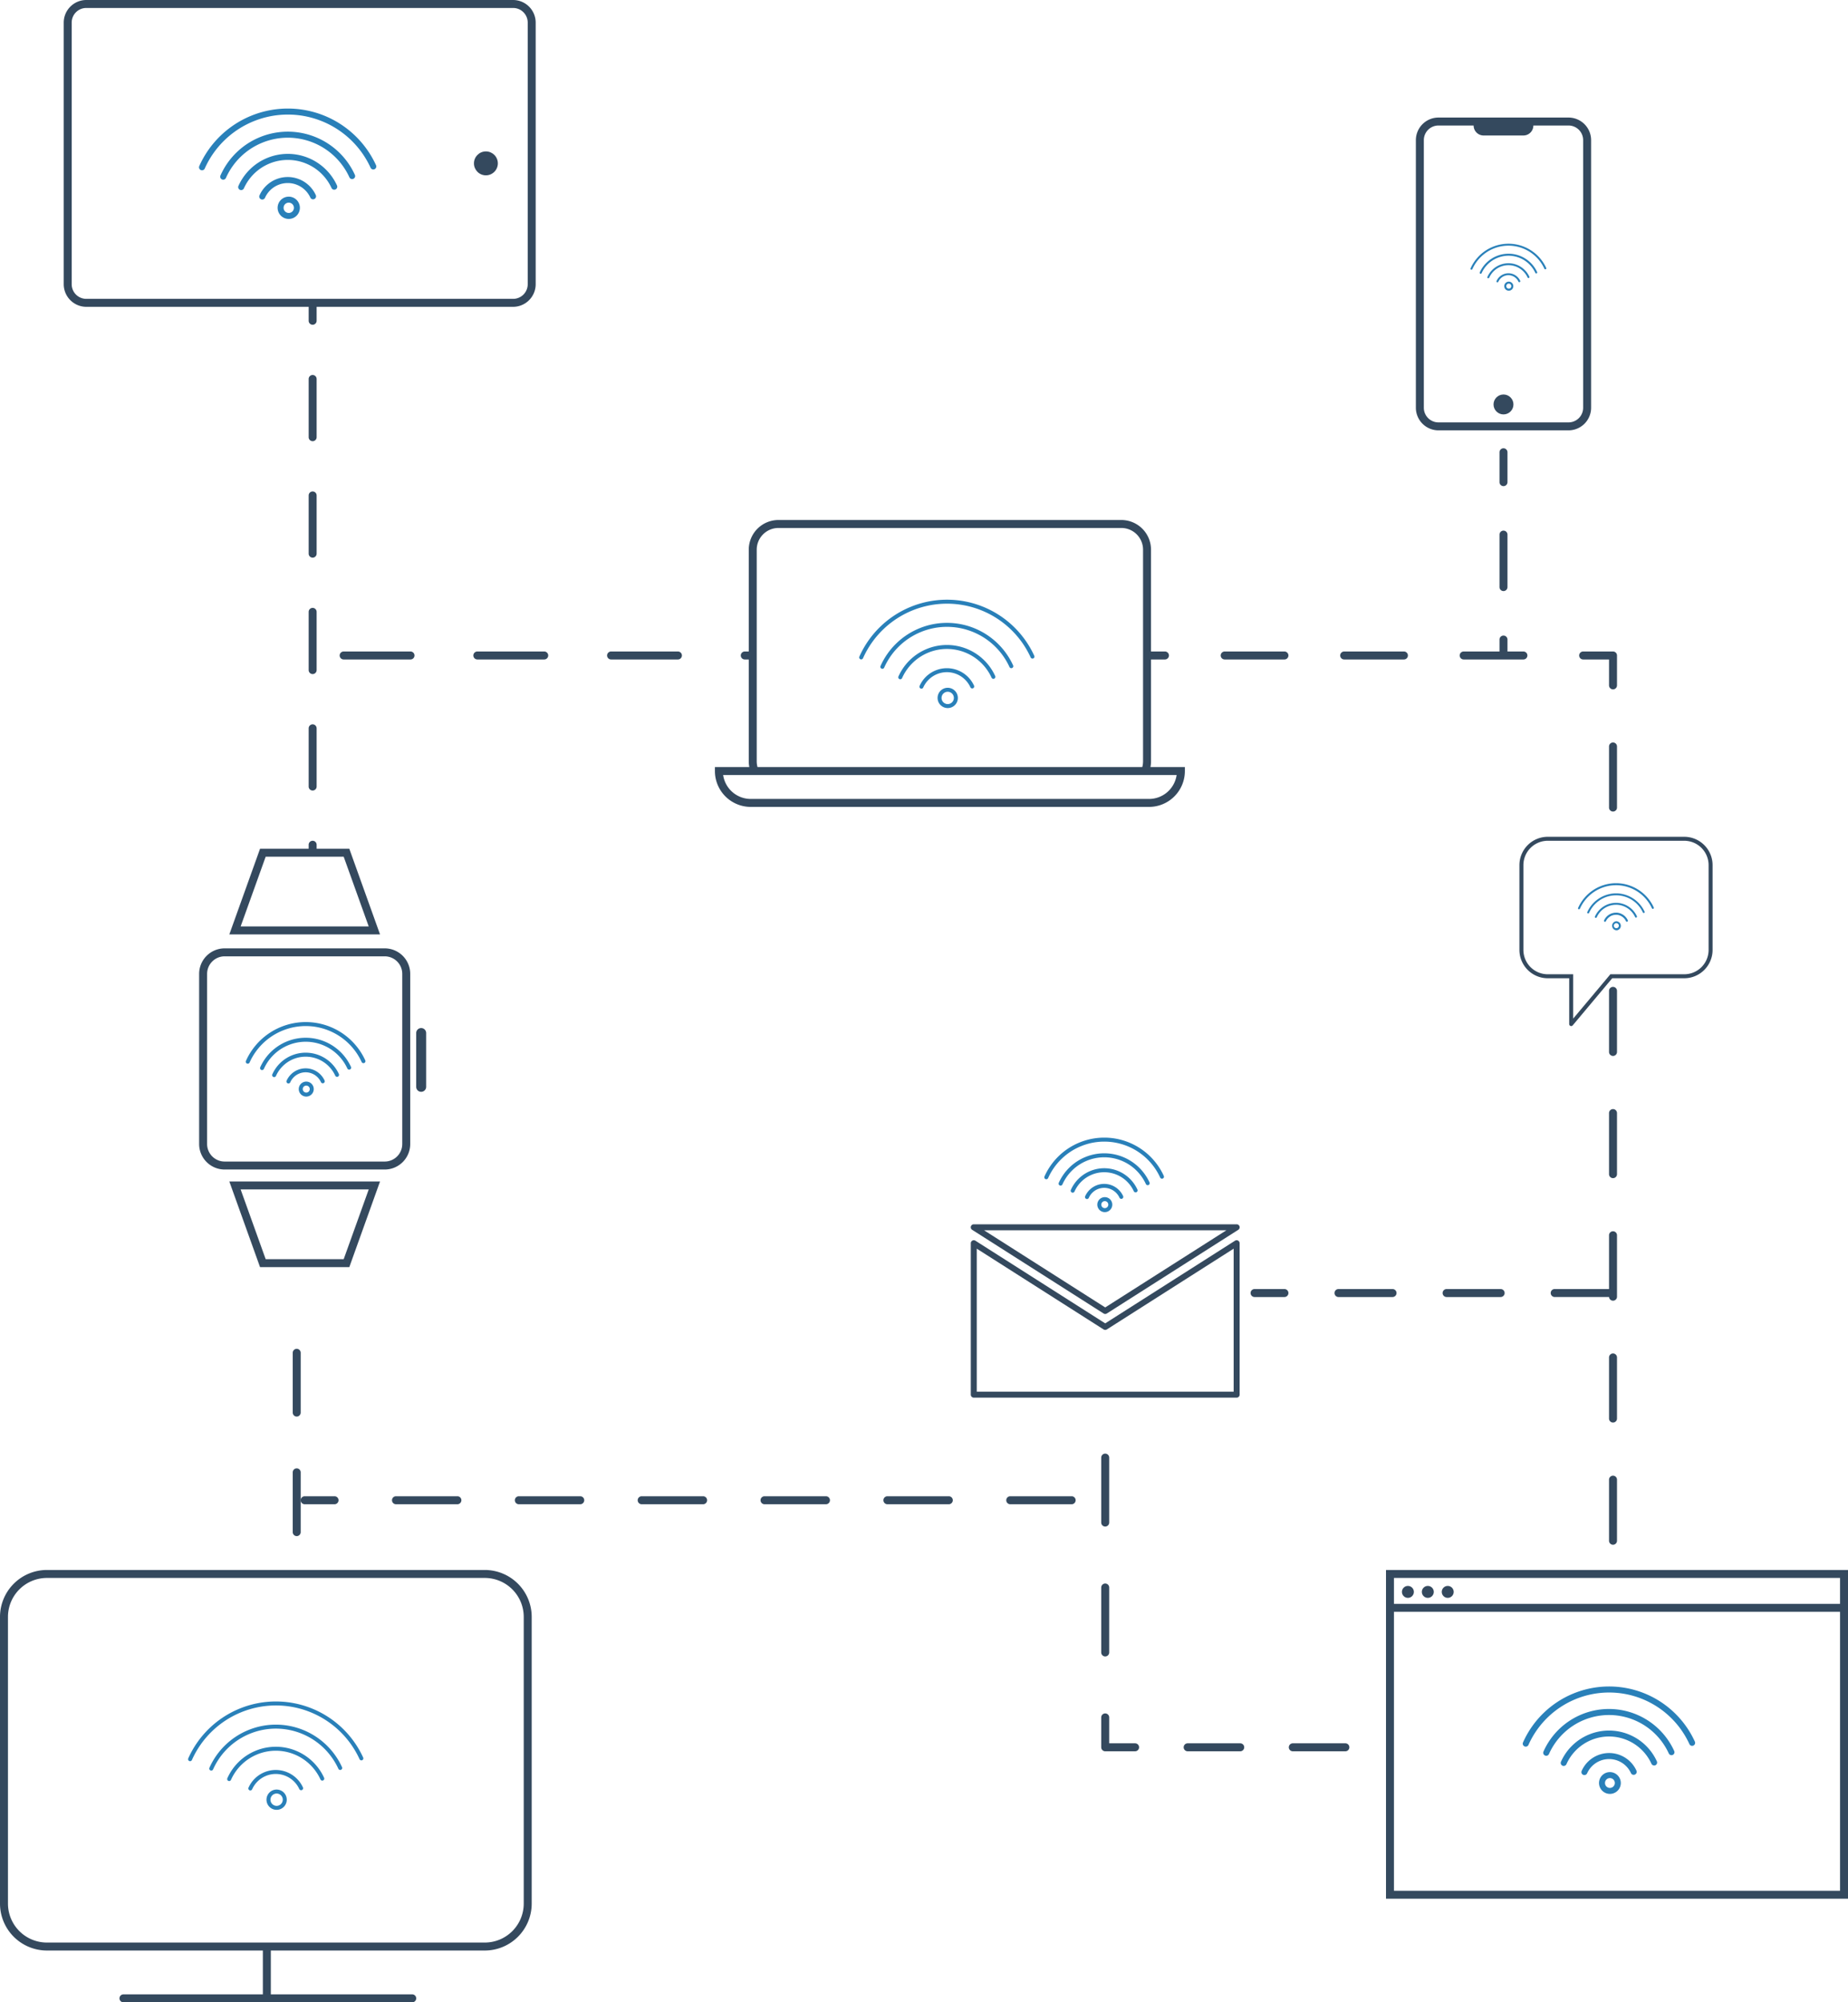 <svg xmlns="http://www.w3.org/2000/svg" viewBox="0 0 928 1005"><defs><style>.cls-1{fill:#34495e;}.cls-2{fill:#2980b9;}</style></defs><title>consumer-electronics_1</title><g id="Layer_2" data-name="Layer 2"><g id="Layer_1-2" data-name="Layer 1"><path class="cls-1" d="M787.66,59H722.34A11.36,11.36,0,0,0,711,70.34V204.66A11.36,11.36,0,0,0,722.34,216h65.32A11.36,11.36,0,0,0,799,204.66V70.34A11.36,11.36,0,0,0,787.66,59ZM795,204.66a7.34,7.34,0,0,1-7.34,7.34H722.34a7.34,7.34,0,0,1-7.34-7.34V70.34A7.34,7.34,0,0,1,722.34,63H740a5,5,0,0,0,5,5h20a5,5,0,0,0,5-5h17.66A7.34,7.34,0,0,1,795,70.34Z"/><circle class="cls-1" cx="755" cy="203" r="5"/><path class="cls-2" d="M763.17,141.6a.52.52,0,0,1-.67-.25,5.53,5.53,0,0,0-10.08.05.51.51,0,0,1-.46.3.53.53,0,0,1-.2,0,.5.5,0,0,1-.25-.66,6.53,6.53,0,0,1,11.9-.06A.5.5,0,0,1,763.17,141.6Z"/><path class="cls-2" d="M767.75,139.52a.5.5,0,0,1-.66-.25,10.56,10.56,0,0,0-19.25.09.5.5,0,0,1-.46.3.48.48,0,0,1-.2,0,.49.49,0,0,1-.25-.66,11.55,11.55,0,0,1,21.07-.1A.51.51,0,0,1,767.75,139.52Z"/><path class="cls-2" d="M771.63,137.22A.52.52,0,0,1,771,137a14.81,14.81,0,0,0-27,.13.49.49,0,0,1-.45.3.54.54,0,0,1-.21-.05.5.5,0,0,1-.25-.66,15.81,15.81,0,0,1,28.82-.13A.49.49,0,0,1,771.63,137.22Z"/><path class="cls-2" d="M776.21,135.14a.52.52,0,0,1-.67-.25,19.83,19.83,0,0,0-36.16.18.5.5,0,0,1-.46.29.51.51,0,0,1-.2,0,.49.49,0,0,1-.25-.66,20.84,20.84,0,0,1,38-.18A.51.51,0,0,1,776.21,135.14Z"/><path class="cls-2" d="M757.67,141.36a2.27,2.27,0,1,0,2.26,2.27A2.27,2.27,0,0,0,757.67,141.36Zm0,3.53a1.27,1.27,0,1,1,1.26-1.26A1.27,1.27,0,0,1,757.67,144.89Z"/><path class="cls-1" d="M845.78,420H777.22A14.24,14.24,0,0,0,763,434.22v42.56A14.24,14.24,0,0,0,777.22,491H788v23a1,1,0,0,0,.66.94,1,1,0,0,0,1.11-.3L809.6,491h36.18A14.24,14.24,0,0,0,860,476.78V434.22A14.24,14.24,0,0,0,845.78,420ZM858,476.78A12.23,12.23,0,0,1,845.78,489H808.67L807,491l-17,20.25V489H777.22A12.23,12.23,0,0,1,765,476.78V434.22A12.23,12.23,0,0,1,777.22,422h68.56A12.23,12.23,0,0,1,858,434.22Z"/><path class="cls-2" d="M830.21,456.14a.52.52,0,0,1-.67-.25A19.87,19.87,0,0,0,812,444.31h-.5a20.25,20.25,0,0,0-3.5.31,19.9,19.9,0,0,0-14.62,11.46.5.5,0,0,1-.46.29.51.51,0,0,1-.2,0,.49.49,0,0,1-.25-.66A20.86,20.86,0,0,1,808,443.6a20.42,20.42,0,0,1,3.5-.3h.5a20.91,20.91,0,0,1,18.46,12.17A.51.51,0,0,1,830.21,456.14Z"/><path class="cls-2" d="M825.63,458.22A.52.52,0,0,1,825,458a14.81,14.81,0,0,0-13-8.63,4.35,4.35,0,0,0-.51,0,14.5,14.5,0,0,0-3.49.42,14.83,14.83,0,0,0-10,8.36.49.49,0,0,1-.45.3.54.54,0,0,1-.21,0,.5.5,0,0,1-.25-.66,15.87,15.87,0,0,1,11-9,15.56,15.56,0,0,1,3.49-.39H812a15.83,15.83,0,0,1,13.87,9.23A.49.49,0,0,1,825.63,458.22Z"/><path class="cls-2" d="M821.75,460.52a.5.5,0,0,1-.66-.25,10.62,10.62,0,0,0-9.09-6.15,4.52,4.52,0,0,0-.52,0,10.39,10.39,0,0,0-3.48.6,10.56,10.56,0,0,0-6.16,5.66.5.5,0,0,1-.46.3.48.48,0,0,1-.2,0,.49.49,0,0,1-.25-.66,11.56,11.56,0,0,1,10.55-6.86,4.52,4.52,0,0,1,.52,0,11.58,11.58,0,0,1,10,6.74A.51.51,0,0,1,821.75,460.52Z"/><path class="cls-2" d="M817.17,462.6a.52.52,0,0,1-.67-.25,5.54,5.54,0,0,0-4.5-3.2,4.58,4.58,0,0,0-.53,0,5.5,5.5,0,0,0-3.47,1.23,5.36,5.36,0,0,0-1.58,2,.51.51,0,0,1-.46.3.53.53,0,0,1-.2-.05.5.5,0,0,1-.25-.66,6.63,6.63,0,0,1,2.49-2.87,6.51,6.51,0,0,1,3.47-1,4.58,4.58,0,0,1,.53,0,6.55,6.55,0,0,1,5.41,3.78A.5.5,0,0,1,817.17,462.6Z"/><path class="cls-2" d="M151.63,898.45a1,1,0,0,1-1.33-.49,13,13,0,0,0-23.68.11,1,1,0,0,1-.91.59,1,1,0,0,1-.41-.09,1,1,0,0,1-.5-1.32,15,15,0,0,1,27.32-.13A1,1,0,0,1,151.63,898.45Z"/><path class="cls-2" d="M162.26,893.63a1,1,0,0,1-1.33-.5,24.65,24.65,0,0,0-44.94.22,1,1,0,0,1-.91.59,1,1,0,0,1-.41-.09,1,1,0,0,1-.5-1.32,26.65,26.65,0,0,1,48.58-.23A1,1,0,0,1,162.26,893.63Z"/><path class="cls-2" d="M171.25,888.29a1,1,0,0,1-1.32-.49,34.52,34.52,0,0,0-62.93.3,1,1,0,0,1-.91.59,1,1,0,0,1-.41-.09,1,1,0,0,1-.51-1.32,36.53,36.53,0,0,1,66.58-.32A1,1,0,0,1,171.25,888.29Z"/><path class="cls-2" d="M181.88,883.47a1,1,0,0,1-1.32-.5,46.19,46.19,0,0,0-84.19.41,1,1,0,0,1-.91.59,1,1,0,0,1-.41-.09,1,1,0,0,1-.51-1.32,48.19,48.19,0,0,1,87.83-.42A1,1,0,0,1,181.88,883.47Z"/><path class="cls-2" d="M139,898.21A5.09,5.09,0,1,0,144,903.3,5.1,5.1,0,0,0,139,898.21Zm0,8.18A3.09,3.09,0,1,1,142,903.3,3.1,3.1,0,0,1,139,906.39Z"/><path class="cls-1" d="M243.45,788H23.55A23.57,23.57,0,0,0,0,811.55v143.9A23.57,23.57,0,0,0,23.55,979H132v22H62a2,2,0,0,0,0,4H207a2,2,0,0,0,0-4H136V979H243.45A23.57,23.57,0,0,0,267,955.45V811.55A23.57,23.57,0,0,0,243.45,788ZM263,955.45A19.57,19.57,0,0,1,243.45,975H23.55A19.57,19.57,0,0,1,4,955.45V811.55A19.57,19.57,0,0,1,23.55,792h219.9A19.57,19.57,0,0,1,263,811.55Z"/><path class="cls-2" d="M821,890.68a1.49,1.49,0,0,1-2-.74,12.08,12.08,0,0,0-22,.11,1.51,1.51,0,0,1-1.38.89,1.49,1.49,0,0,1-1.36-2.11,15.08,15.08,0,0,1,27.5-.13A1.48,1.48,0,0,1,821,890.68Z"/><path class="cls-2" d="M831.3,886a1.51,1.51,0,0,1-2-.74,23.42,23.42,0,0,0-42.69.21,1.52,1.52,0,0,1-1.37.89,1.63,1.63,0,0,1-.61-.13,1.51,1.51,0,0,1-.76-2A26.42,26.42,0,0,1,832,884,1.51,1.51,0,0,1,831.3,886Z"/><path class="cls-2" d="M840,880.82a1.51,1.51,0,0,1-2-.74,33,33,0,0,0-60.16.29,1.5,1.5,0,0,1-2,.75,1.51,1.51,0,0,1-.76-2,36,36,0,0,1,65.63-.31A1.49,1.49,0,0,1,840,880.82Z"/><path class="cls-2" d="M850.36,876.13a1.49,1.49,0,0,1-2-.74,44.34,44.34,0,0,0-80.81.39,1.5,1.5,0,0,1-1.37.89,1.46,1.46,0,0,1-.61-.13,1.49,1.49,0,0,1-.76-2,47.33,47.33,0,0,1,86.28-.41A1.5,1.5,0,0,1,850.36,876.13Z"/><path class="cls-2" d="M808.44,889.45a5.47,5.47,0,1,0,5.47,5.47A5.48,5.48,0,0,0,808.44,889.45Zm0,7.94a2.47,2.47,0,1,1,2.47-2.47A2.48,2.48,0,0,1,808.44,897.39Z"/><path class="cls-1" d="M696,788V953H928V788ZM924,949H700V809H924Zm0-144H700V792H924Z"/><circle class="cls-1" cx="707" cy="799" r="3"/><circle class="cls-1" cx="717" cy="799" r="3"/><circle class="cls-1" cx="727" cy="799" r="3"/><circle class="cls-1" cx="244" cy="82" r="6"/><path class="cls-2" d="M157.84,99.9a1.49,1.49,0,0,1-2-.74,12.5,12.5,0,0,0-22.77.11,1.5,1.5,0,0,1-1.37.89,1.46,1.46,0,0,1-.61-.13,1.49,1.49,0,0,1-.76-2,15.5,15.5,0,0,1,28.24-.14A1.51,1.51,0,0,1,157.84,99.9Z"/><path class="cls-2" d="M168.47,95.08a1.49,1.49,0,0,1-2-.74,24.16,24.16,0,0,0-44,.21,1.5,1.5,0,0,1-2.74-1.22,27.16,27.16,0,0,1,49.5-.24A1.51,1.51,0,0,1,168.47,95.08Z"/><path class="cls-2" d="M177.46,89.74a1.49,1.49,0,0,1-2-.74,34,34,0,0,0-62,.3,1.5,1.5,0,0,1-1.37.89,1.42,1.42,0,0,1-.61-.13,1.49,1.49,0,0,1-.76-2,37,37,0,0,1,67.48-.32A1.5,1.5,0,0,1,177.46,89.74Z"/><path class="cls-2" d="M188.09,84.92a1.49,1.49,0,0,1-2-.74,45.69,45.69,0,0,0-83.27.4,1.5,1.5,0,0,1-1.37.89,1.46,1.46,0,0,1-.61-.13,1.49,1.49,0,0,1-.76-2,48.69,48.69,0,0,1,88.74-.43A1.51,1.51,0,0,1,188.09,84.92Z"/><path class="cls-2" d="M145,98.71a5.59,5.59,0,1,0,5.59,5.59A5.6,5.6,0,0,0,145,98.71Zm0,8.18a2.59,2.59,0,1,1,2.59-2.59A2.59,2.59,0,0,1,145,106.89Z"/><path class="cls-1" d="M257.66,0H43.34A11.36,11.36,0,0,0,32,11.34V142.66A11.36,11.36,0,0,0,43.34,154H155v7a2,2,0,0,0,4,0v-7h98.66A11.36,11.36,0,0,0,269,142.66V11.34A11.36,11.36,0,0,0,257.66,0ZM265,142.66a7.34,7.34,0,0,1-7.34,7.34H43.34A7.34,7.34,0,0,1,36,142.66V11.34A7.34,7.34,0,0,1,43.34,4H257.66A7.34,7.34,0,0,1,265,11.34Z"/><path class="cls-2" d="M162.49,543.64a1,1,0,0,1-1.32-.49,8.45,8.45,0,0,0-15.41.07,1,1,0,0,1-.91.6,1,1,0,0,1-.41-.09,1,1,0,0,1-.51-1.32,10.46,10.46,0,0,1,19.06-.09A1,1,0,0,1,162.49,543.64Z"/><path class="cls-2" d="M169.67,540.39a1,1,0,0,1-1.32-.5,16.34,16.34,0,0,0-29.77.15,1,1,0,0,1-.91.59,1,1,0,0,1-.41-.09,1,1,0,0,1-.51-1.32,18.34,18.34,0,0,1,33.42-.16A1,1,0,0,1,169.67,540.39Z"/><path class="cls-2" d="M175.75,536.78a1,1,0,0,1-1.33-.49,23,23,0,0,0-41.91.2,1,1,0,0,1-.92.59,1,1,0,0,1-.4-.08,1,1,0,0,1-.51-1.32,25,25,0,0,1,45.56-.22A1,1,0,0,1,175.75,536.78Z"/><path class="cls-2" d="M182.93,533.53a1,1,0,0,1-1.33-.5,30.87,30.87,0,0,0-56.27.27,1,1,0,0,1-.92.59,1,1,0,0,1-.4-.08,1,1,0,0,1-.51-1.32,32.87,32.87,0,0,1,59.92-.29A1,1,0,0,1,182.93,533.53Z"/><path class="cls-2" d="M153.79,542.87a3.76,3.76,0,1,0,3.76,3.76A3.76,3.76,0,0,0,153.79,542.87Zm0,5.52a1.76,1.76,0,1,1,1.76-1.76A1.76,1.76,0,0,1,153.79,548.39Z"/><path class="cls-1" d="M193.21,476H112.79A12.81,12.81,0,0,0,100,488.79v85.42A12.81,12.81,0,0,0,112.79,587h80.42A12.81,12.81,0,0,0,206,574.21V488.79A12.81,12.81,0,0,0,193.21,476ZM202,574.21a8.81,8.81,0,0,1-8.79,8.79H112.79a8.81,8.81,0,0,1-8.79-8.79V488.79a8.81,8.81,0,0,1,8.79-8.79h80.42a8.81,8.81,0,0,1,8.79,8.79Z"/><path class="cls-1" d="M214,518.5v27a2.5,2.5,0,0,1-5,0v-27a2.5,2.5,0,1,1,5,0Z"/><path class="cls-1" d="M115.16,593l15.43,43h44.82l15.43-43Zm57.43,39H133.41l-12.57-35h64.32Z"/><path class="cls-1" d="M175.41,426H159v-2a2,2,0,0,0-4,0v2H130.59l-15.43,43h75.68Zm-42,4h39.18l12.57,35H120.84Z"/><path class="cls-2" d="M488.63,345.45a1,1,0,0,1-1.33-.5,13,13,0,0,0-23.68.12,1,1,0,0,1-.91.59,1,1,0,0,1-.41-.09,1,1,0,0,1-.5-1.32,15,15,0,0,1,27.32-.13A1,1,0,0,1,488.63,345.45Z"/><path class="cls-2" d="M499.26,340.63a1,1,0,0,1-1.33-.5,24.65,24.65,0,0,0-44.94.22,1,1,0,0,1-.91.59,1,1,0,0,1-.41-.09,1,1,0,0,1-.5-1.32,26.65,26.65,0,0,1,48.58-.23A1,1,0,0,1,499.26,340.63Z"/><path class="cls-2" d="M508.25,335.29a1,1,0,0,1-1.32-.49,34.52,34.52,0,0,0-62.93.3,1,1,0,0,1-.91.59,1,1,0,0,1-.41-.09,1,1,0,0,1-.51-1.32,36.53,36.53,0,0,1,66.58-.32A1,1,0,0,1,508.25,335.29Z"/><path class="cls-2" d="M518.88,330.47a1,1,0,0,1-1.32-.5,46.19,46.19,0,0,0-84.19.41,1,1,0,0,1-.91.59,1,1,0,0,1-.41-.09,1,1,0,0,1-.51-1.32,48.19,48.19,0,0,1,87.83-.42A1,1,0,0,1,518.88,330.47Z"/><path class="cls-2" d="M476,345.21A5.09,5.09,0,1,0,481,350.3,5.1,5.1,0,0,0,476,345.21Zm0,8.18A3.09,3.09,0,1,1,479,350.3,3.1,3.1,0,0,1,476,353.39Z"/><path class="cls-1" d="M577.72,385a15.23,15.23,0,0,0,.28-2.89V331h7a2,2,0,0,0,0-4h-7V275.89A14.91,14.91,0,0,0,563.11,261H390.89A14.91,14.91,0,0,0,376,275.89V327h-2a2,2,0,0,0,0,4h2v51.11a15.23,15.23,0,0,0,.28,2.89H359v2a18,18,0,0,0,18,18H577a18,18,0,0,0,18-18v-2ZM380,275.89A10.91,10.91,0,0,1,390.89,265H563.11A10.91,10.91,0,0,1,574,275.89V382.11a11,11,0,0,1-.39,2.89H380.39a11,11,0,0,1-.39-2.89ZM577,401H377a14,14,0,0,1-13.86-12H590.86A14,14,0,0,1,577,401Z"/><path class="cls-2" d="M812,462.39l-.33,0a2.27,2.27,0,0,0,0,4.53l.32,0h0a2.26,2.26,0,0,0,0-4.47Zm0,3.45a1.26,1.26,0,1,1,.93-1.21A1.26,1.26,0,0,1,812,465.84Z"/><path class="cls-1" d="M157,363.56a2,2,0,0,0-2,2v29.22a2,2,0,0,0,4,0V365.56A2,2,0,0,0,157,363.56Zm0-58.45a2,2,0,0,0-2,2v29.22a2,2,0,0,0,4,0V307.11A2,2,0,0,0,157,305.11Zm0-58.44a2,2,0,0,0-2,2v29.22a2,2,0,0,0,4,0V248.67A2,2,0,0,0,157,246.67Zm0-58.45a2,2,0,0,0-2,2v29.22a2,2,0,0,0,4,0V190.22A2,2,0,0,0,157,188.22Z"/><path class="cls-1" d="M340.43,327H306.86a2,2,0,0,0,0,4h33.57a2,2,0,1,0,0-4Zm-67.14,0H239.71a2,2,0,0,0,0,4h33.58a2,2,0,0,0,0-4Zm-67.15,0H172.57a2,2,0,0,0,0,4h33.57a2,2,0,0,0,0-4Z"/><path class="cls-1" d="M755,244a2,2,0,0,1-2-2V227a2,2,0,0,1,4,0v15A2,2,0,0,1,755,244Z"/><path class="cls-1" d="M755,296.67a2,2,0,0,1-2-2V268.33a2,2,0,1,1,4,0v26.34A2,2,0,0,1,755,296.67Z"/><path class="cls-1" d="M767,329a2,2,0,0,1-2,2H735a2,2,0,0,1,0-4h18v-6a2,2,0,0,1,4,0v6h8A2,2,0,0,1,767,329Z"/><path class="cls-1" d="M645,327H615a2,2,0,0,0,0,4h30a2,2,0,0,0,0-4Zm60,0H675a2,2,0,0,0,0,4h30a2,2,0,0,0,0-4Z"/><path class="cls-1" d="M810,346a2,2,0,0,1-2-2V331H795a2,2,0,0,1,0-4h15a2,2,0,0,1,2,2v15A2,2,0,0,1,810,346Z"/><path class="cls-1" d="M810,740.67a2,2,0,0,0-2,2v30.66a2,2,0,0,0,4,0V742.67A2,2,0,0,0,810,740.67Zm0-61.34a2,2,0,0,0-2,2V712a2,2,0,0,0,4,0V681.33A2,2,0,0,0,810,679.33Zm0-122.66a2,2,0,0,0-2,2v30.66a2,2,0,0,0,4,0V558.67A2,2,0,0,0,810,556.67Zm0-61.34a2,2,0,0,0-2,2V528a2,2,0,0,0,4,0V497.33A2,2,0,0,0,810,495.33Zm0-122.66a2,2,0,0,0-2,2v30.66a2,2,0,0,0,4,0V374.67A2,2,0,0,0,810,372.67Z"/><path class="cls-1" d="M699.29,647H672.14a2,2,0,1,0,0,4h27.15a2,2,0,0,0,0-4Zm54.28,0H726.43a2,2,0,1,0,0,4h27.14a2,2,0,1,0,0-4Z"/><path class="cls-1" d="M812,620v30.67a2,2,0,0,1-4,.32H780.71a2,2,0,0,1,0-4H808V620a2,2,0,0,1,4,0Z"/><path class="cls-1" d="M645,651H630a2,2,0,0,1,0-4h15a2,2,0,0,1,0,4Z"/><path class="cls-1" d="M675.6,875H649.2a2,2,0,0,0,0,4h26.4a2,2,0,0,0,0-4Zm-52.8,0H596.4a2,2,0,0,0,0,4h26.4a2,2,0,0,0,0-4Z"/><path class="cls-1" d="M570,879H555a2,2,0,0,1-2-2V862a2,2,0,0,1,4,0v13h13a2,2,0,0,1,0,4Z"/><path class="cls-1" d="M555,794.8a2,2,0,0,0-2,2v32.6a2,2,0,1,0,4,0V796.8A2,2,0,0,0,555,794.8Zm0-65.2a2,2,0,0,0-2,2v32.6a2,2,0,0,0,4,0V731.6A2,2,0,0,0,555,729.6Z"/><path class="cls-1" d="M538.15,751H507.31a2,2,0,1,0,0,4h30.84a2,2,0,1,0,0-4Zm-61.69,0H445.62a2,2,0,1,0,0,4h30.84a2,2,0,1,0,0-4Zm-61.69,0H383.92a2,2,0,0,0,0,4h30.85a2,2,0,0,0,0-4Zm-61.69,0H322.23a2,2,0,0,0,0,4h30.85a2,2,0,0,0,0-4Zm-61.7,0H260.54a2,2,0,1,0,0,4h30.84a2,2,0,1,0,0-4Zm-61.69,0H198.85a2,2,0,0,0,0,4h30.84a2,2,0,1,0,0-4Z"/><path class="cls-1" d="M151,739v30a2,2,0,0,1-4,0V739a2,2,0,0,1,4,0Z"/><path class="cls-1" d="M170,753a2,2,0,0,1-2,2H153a2,2,0,0,1,0-4h15A2,2,0,0,1,170,753Z"/><path class="cls-1" d="M149,677a2,2,0,0,0-2,2v30a2,2,0,0,0,4,0V679A2,2,0,0,0,149,677Z"/><path class="cls-2" d="M545.85,601.82a1,1,0,0,1-.41-.09,1,1,0,0,1-.51-1.32,10.46,10.46,0,0,1,19.06-.09,1,1,0,0,1-1.82.83,8.45,8.45,0,0,0-15.41.07A1,1,0,0,1,545.85,601.82Z"/><path class="cls-2" d="M538.67,598.63a1,1,0,0,1-.41-.09,1,1,0,0,1-.51-1.32,18.34,18.34,0,0,1,33.42-.16,1,1,0,0,1-.5,1.33,1,1,0,0,1-1.32-.5,16.34,16.34,0,0,0-29.77.15A1,1,0,0,1,538.67,598.63Z"/><path class="cls-2" d="M532.59,595.08a1,1,0,0,1-.4-.08,1,1,0,0,1-.51-1.32,25,25,0,0,1,45.56-.22,1,1,0,0,1-1.82.83,23,23,0,0,0-41.91.2A1,1,0,0,1,532.59,595.08Z"/><path class="cls-2" d="M525.41,591.89a1,1,0,0,1-.4-.08,1,1,0,0,1-.51-1.32,32.87,32.87,0,0,1,59.92-.29,1,1,0,1,1-1.82.83,30.87,30.87,0,0,0-56.27.27A1,1,0,0,1,525.41,591.89Z"/><path class="cls-2" d="M554.79,600.87a3.76,3.76,0,1,0,3.76,3.76A3.76,3.76,0,0,0,554.79,600.87Zm0,5.52a1.76,1.76,0,1,1,1.76-1.76A1.76,1.76,0,0,1,554.79,606.39Z"/><path class="cls-1" d="M555,659.5a1.58,1.58,0,0,1-.81-.23l-66-42a1.5,1.5,0,0,1,.81-2.77H621a1.5,1.5,0,0,1,.81,2.77l-66,42A1.58,1.58,0,0,1,555,659.5Zm-60.85-42L555,656.22l60.85-38.72Z"/><path class="cls-1" d="M621,701.5H489a1.5,1.5,0,0,1-1.5-1.5V624a1.51,1.51,0,0,1,2.31-1.27L555,664.22l65.19-41.49A1.51,1.51,0,0,1,622.5,624v76A1.5,1.5,0,0,1,621,701.5Zm-130.5-3h129V626.73l-63.69,40.54a1.53,1.53,0,0,1-1.62,0L490.5,626.73Z"/></g></g></svg>